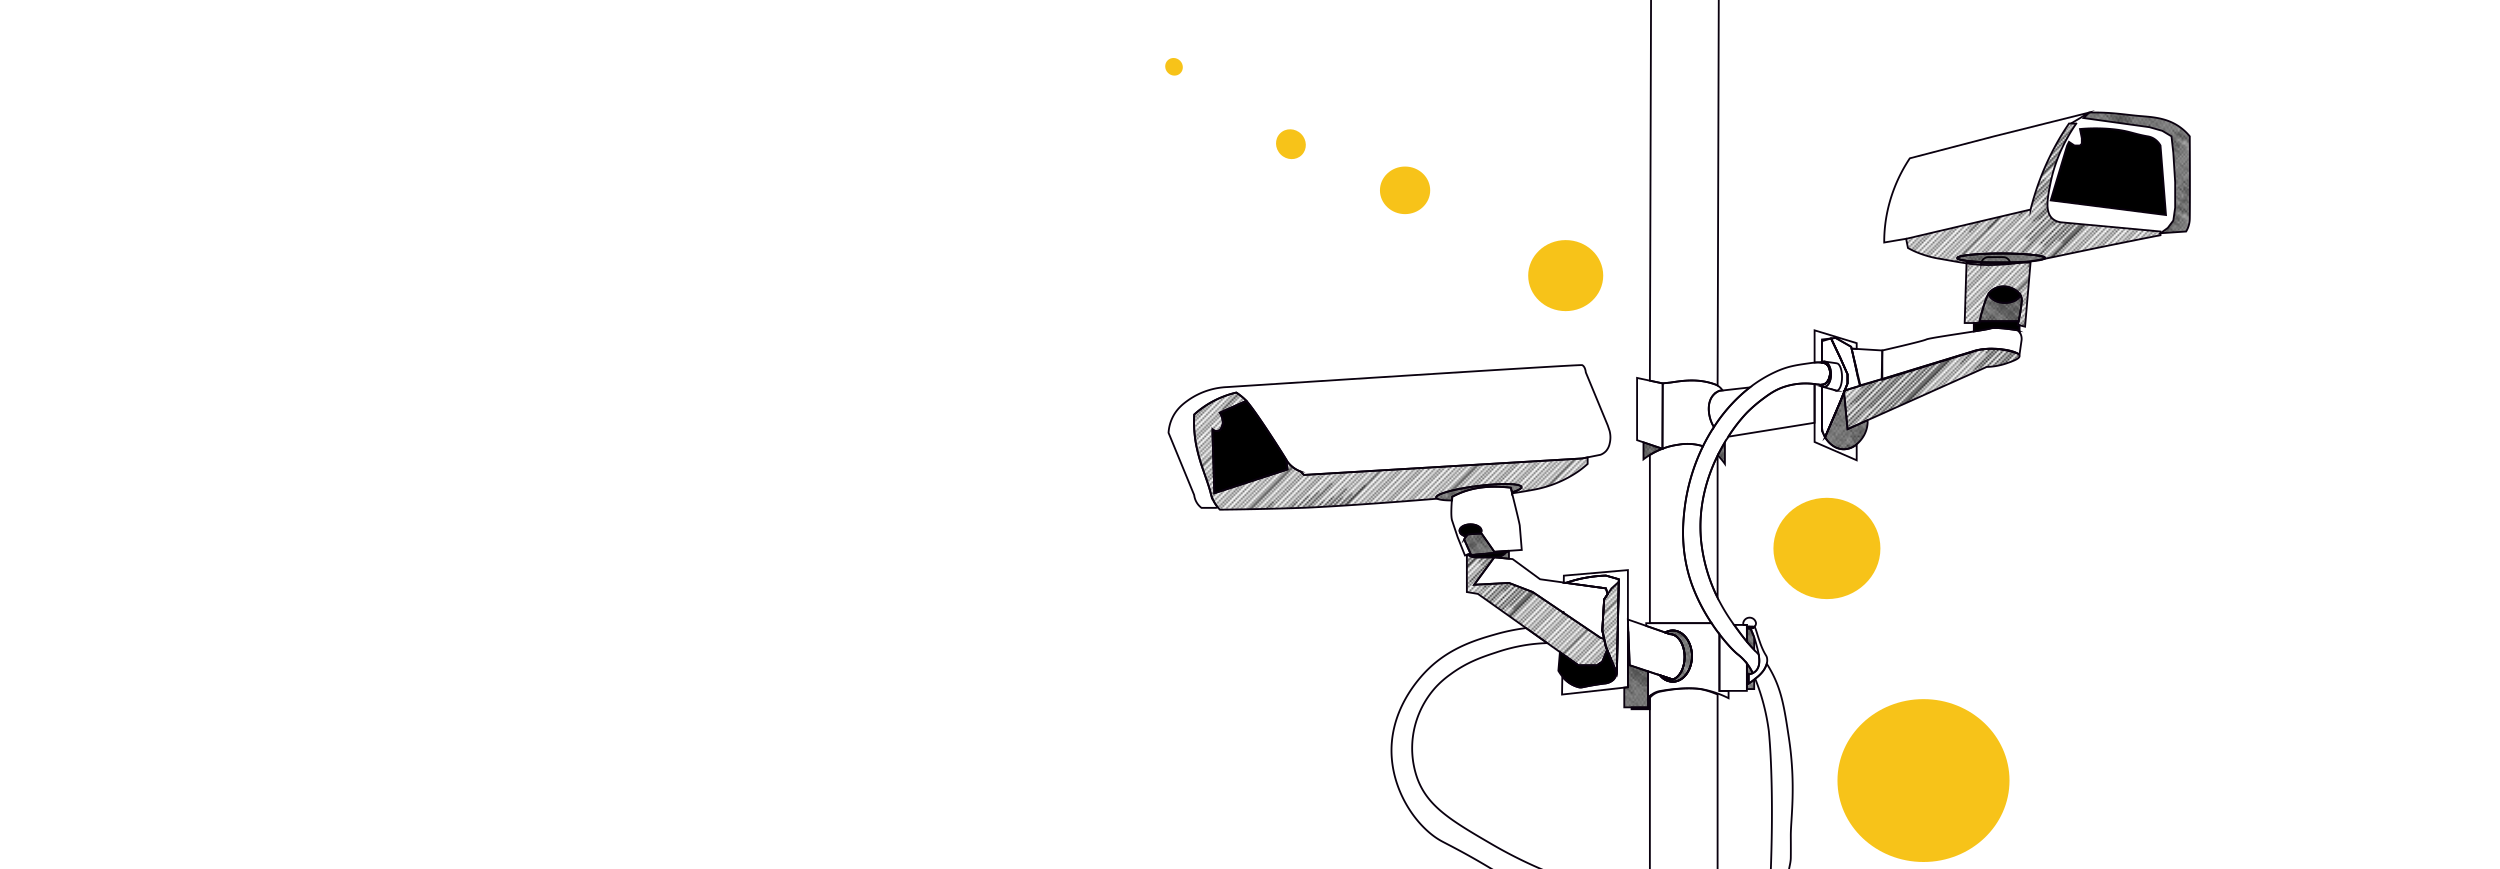 <svg xmlns="http://www.w3.org/2000/svg" xmlns:xlink="http://www.w3.org/1999/xlink" viewBox="0 0 1366 475"><defs><style>.cls-1,.cls-2,.cls-3,.cls-5{fill:none;}.cls-2,.cls-3{stroke:#000;}.cls-2,.cls-3,.cls-4,.cls-5,.cls-6,.cls-7{stroke-miterlimit:10;}.cls-2{stroke-width:0.25px;}.cls-3{stroke-width:0.5px;}.cls-4,.cls-5,.cls-6,.cls-7{stroke:#09000e;}.cls-4{fill:url(#New_Pattern);}.cls-6{fill:url(#line_shading);}.cls-8{fill:#f7c319;}</style><pattern id="New_Pattern" data-name="New Pattern" width="40" height="40" patternUnits="userSpaceOnUse" viewBox="0 0 40 40"><rect class="cls-1" width="40" height="40"/><line class="cls-2" x1="32.97" y1="72.86" x2="73.38" y2="32.38"/><line class="cls-2" x1="36.03" y1="68.93" x2="76.45" y2="28.45"/><line class="cls-2" x1="35.1" y1="69" x2="75.52" y2="28.52"/><line class="cls-2" x1="38.17" y1="65.07" x2="78.59" y2="24.59"/><line class="cls-2" x1="30.88" y1="71.78" x2="71.3" y2="31.3"/><line class="cls-2" x1="33.95" y1="67.84" x2="74.37" y2="27.37"/><line class="cls-2" x1="33.02" y1="67.91" x2="73.43" y2="27.43"/><line class="cls-2" x1="36.08" y1="63.98" x2="76.5" y2="23.5"/><line class="cls-2" x1="39.78" y1="72.68" x2="80.2" y2="32.2"/><line class="cls-2" x1="37.7" y1="71.59" x2="78.11" y2="31.11"/><line class="cls-2" x1="39.83" y1="67.73" x2="80.25" y2="27.25"/><line class="cls-2" x1="39.96" y1="75.85" x2="80.37" y2="35.37"/><line class="cls-2" x1="-7.03" y1="72.86" x2="33.38" y2="32.38"/><line class="cls-2" x1="-3.97" y1="68.93" x2="36.45" y2="28.45"/><line class="cls-2" x1="-4.9" y1="69" x2="35.52" y2="28.52"/><line class="cls-2" x1="-1.83" y1="65.07" x2="38.59" y2="24.59"/><line class="cls-2" x1="-9.12" y1="71.78" x2="31.3" y2="31.3"/><line class="cls-2" x1="-6.05" y1="67.84" x2="34.37" y2="27.37"/><line class="cls-2" x1="-6.98" y1="67.91" x2="33.43" y2="27.43"/><line class="cls-2" x1="-3.92" y1="63.98" x2="36.5" y2="23.5"/><line class="cls-2" x1="-0.22" y1="72.68" x2="40.2" y2="32.2"/><line class="cls-2" x1="2.85" y1="68.75" x2="43.27" y2="28.27"/><line class="cls-2" x1="1.92" y1="68.81" x2="42.33" y2="28.34"/><line class="cls-2" x1="4.98" y1="64.88" x2="45.4" y2="24.4"/><line class="cls-2" x1="-2.3" y1="71.59" x2="38.11" y2="31.11"/><line class="cls-2" x1="0.76" y1="67.66" x2="41.18" y2="27.18"/><line class="cls-2" x1="-0.17" y1="67.73" x2="40.25" y2="27.25"/><line class="cls-2" x1="2.9" y1="63.8" x2="43.32" y2="23.32"/><line class="cls-2" x1="2.04" y1="76.94" x2="42.46" y2="36.46"/><line class="cls-2" x1="5.11" y1="73.01" x2="45.53" y2="32.53"/><line class="cls-2" x1="4.18" y1="73.07" x2="44.6" y2="32.6"/><line class="cls-2" x1="7.25" y1="69.14" x2="47.66" y2="28.66"/><line class="cls-2" x1="-0.04" y1="75.85" x2="40.37" y2="35.37"/><line class="cls-2" x1="3.02" y1="71.92" x2="43.44" y2="31.44"/><line class="cls-2" x1="2.09" y1="71.99" x2="42.51" y2="31.51"/><line class="cls-2" x1="5.16" y1="68.06" x2="45.58" y2="27.58"/><line class="cls-2" x1="8.86" y1="76.76" x2="49.28" y2="36.28"/><line class="cls-2" x1="11.93" y1="72.82" x2="52.34" y2="32.34"/><line class="cls-2" x1="10.99" y1="72.89" x2="51.41" y2="32.41"/><line class="cls-2" x1="14.06" y1="68.96" x2="54.48" y2="28.48"/><line class="cls-2" x1="6.77" y1="75.67" x2="47.19" y2="35.19"/><line class="cls-2" x1="9.84" y1="71.74" x2="50.26" y2="31.26"/><line class="cls-2" x1="8.91" y1="71.8" x2="49.33" y2="31.33"/><line class="cls-2" x1="11.98" y1="67.87" x2="52.39" y2="27.39"/><line class="cls-2" x1="7.71" y1="78.6" x2="48.12" y2="38.12"/><line class="cls-2" x1="9.55" y1="77.45" x2="49.97" y2="36.97"/><line class="cls-2" x1="12.31" y1="78.21" x2="52.8" y2="37.8"/><line class="cls-2" x1="12.3" y1="79.19" x2="52.78" y2="38.78"/><line class="cls-2" x1="16.28" y1="76.18" x2="56.77" y2="35.77"/><line class="cls-2" x1="13.59" y1="80.49" x2="54.07" y2="40.07"/><line class="cls-2" x1="17.56" y1="78.46" x2="58.04" y2="38.05"/><line class="cls-2" x1="7.55" y1="80.45" x2="48.03" y2="40.03"/><line class="cls-2" x1="53.09" y1="59.48" x2="21.49" y2="35.54"/><line class="cls-2" x1="51.13" y1="56.38" x2="19.53" y2="32.44"/><line class="cls-2" x1="52.3" y1="55.65" x2="20.7" y2="31.71"/><line class="cls-2" x1="42.44" y1="62.21" x2="10.84" y2="38.27"/><line class="cls-2" x1="43.61" y1="61.47" x2="12.01" y2="37.53"/><line class="cls-2" x1="41.64" y1="58.38" x2="10.05" y2="34.44"/><line class="cls-2" x1="47.64" y1="61.82" x2="16.04" y2="37.88"/><line class="cls-2" x1="45.68" y1="58.73" x2="14.08" y2="34.79"/><line class="cls-2" x1="46.84" y1="57.99" x2="15.25" y2="34.06"/><line class="cls-2" x1="44.88" y1="54.9" x2="13.28" y2="30.96"/><line class="cls-2" x1="-40.22" y1="72.68" x2="0.2" y2="32.2"/><line class="cls-2" x1="-37.15" y1="68.75" x2="3.27" y2="28.27"/><line class="cls-2" x1="-38.08" y1="68.81" x2="2.33" y2="28.34"/><line class="cls-2" x1="-35.02" y1="64.88" x2="5.4" y2="24.4"/><line class="cls-2" x1="-39.24" y1="67.66" x2="1.18" y2="27.18"/><line class="cls-2" x1="-40.17" y1="67.73" x2="0.25" y2="27.25"/><line class="cls-2" x1="-37.1" y1="63.8" x2="3.32" y2="23.32"/><line class="cls-2" x1="-37.96" y1="76.94" x2="2.46" y2="36.46"/><line class="cls-2" x1="-34.89" y1="73.01" x2="5.53" y2="32.53"/><line class="cls-2" x1="-35.82" y1="73.07" x2="4.6" y2="32.6"/><line class="cls-2" x1="-32.75" y1="69.14" x2="7.66" y2="28.66"/><line class="cls-2" x1="-40.04" y1="75.85" x2="0.37" y2="35.37"/><line class="cls-2" x1="-36.98" y1="71.92" x2="3.44" y2="31.44"/><line class="cls-2" x1="-37.91" y1="71.99" x2="2.51" y2="31.51"/><line class="cls-2" x1="-34.84" y1="68.06" x2="5.58" y2="27.58"/><line class="cls-2" x1="-31.14" y1="76.76" x2="9.28" y2="36.28"/><line class="cls-2" x1="-28.07" y1="72.82" x2="12.34" y2="32.34"/><line class="cls-2" x1="-29.01" y1="72.89" x2="11.41" y2="32.41"/><line class="cls-2" x1="-25.94" y1="68.96" x2="14.48" y2="28.48"/><line class="cls-2" x1="-33.23" y1="75.67" x2="7.19" y2="35.19"/><line class="cls-2" x1="-30.16" y1="71.74" x2="10.26" y2="31.26"/><line class="cls-2" x1="-31.09" y1="71.8" x2="9.33" y2="31.33"/><line class="cls-2" x1="-28.02" y1="67.87" x2="12.39" y2="27.39"/><line class="cls-2" x1="-32.29" y1="78.6" x2="8.12" y2="38.12"/><line class="cls-2" x1="-30.45" y1="77.45" x2="9.97" y2="36.97"/><line class="cls-2" x1="-27.69" y1="78.21" x2="12.8" y2="37.8"/><line class="cls-2" x1="-27.7" y1="79.19" x2="12.78" y2="38.78"/><line class="cls-2" x1="-23.72" y1="76.18" x2="16.77" y2="35.77"/><line class="cls-2" x1="-26.41" y1="80.49" x2="14.07" y2="40.07"/><line class="cls-2" x1="-22.44" y1="78.46" x2="18.04" y2="38.05"/><line class="cls-2" x1="-32.45" y1="80.45" x2="8.03" y2="40.03"/><line class="cls-2" x1="13.09" y1="59.48" x2="-18.51" y2="35.54"/><line class="cls-2" x1="11.13" y1="56.38" x2="-20.47" y2="32.44"/><line class="cls-2" x1="12.3" y1="55.65" x2="-19.3" y2="31.71"/><line class="cls-2" x1="2.44" y1="62.21" x2="-29.16" y2="38.27"/><line class="cls-2" x1="3.61" y1="61.47" x2="-27.99" y2="37.53"/><line class="cls-2" x1="1.64" y1="58.38" x2="-29.95" y2="34.44"/><line class="cls-2" x1="7.64" y1="61.82" x2="-23.96" y2="37.88"/><line class="cls-2" x1="5.68" y1="58.73" x2="-25.92" y2="34.79"/><line class="cls-2" x1="6.84" y1="57.99" x2="-24.75" y2="34.06"/><line class="cls-2" x1="4.88" y1="54.9" x2="-26.72" y2="30.96"/><line class="cls-2" x1="32.97" y1="32.86" x2="73.38" y2="-7.62"/><line class="cls-2" x1="36.03" y1="28.93" x2="76.45" y2="-11.55"/><line class="cls-2" x1="35.1" y1="29" x2="75.52" y2="-11.48"/><line class="cls-2" x1="38.17" y1="25.07" x2="78.59" y2="-15.41"/><line class="cls-2" x1="30.88" y1="31.78" x2="71.3" y2="-8.7"/><line class="cls-2" x1="33.95" y1="27.84" x2="74.37" y2="-12.63"/><line class="cls-2" x1="33.02" y1="27.91" x2="73.43" y2="-12.57"/><line class="cls-2" x1="36.08" y1="23.98" x2="76.5" y2="-16.5"/><line class="cls-2" x1="39.78" y1="32.68" x2="80.2" y2="-7.8"/><line class="cls-2" x1="37.7" y1="31.59" x2="78.11" y2="-8.89"/><line class="cls-2" x1="39.83" y1="27.73" x2="80.25" y2="-12.75"/><line class="cls-2" x1="39.96" y1="35.85" x2="80.37" y2="-4.63"/><line class="cls-2" x1="68.16" y1="52.54" x2="36.46" y2="28.74"/><line class="cls-2" x1="64.73" y1="51.39" x2="33.03" y2="27.59"/><line class="cls-2" x1="64.43" y1="52.6" x2="32.73" y2="28.8"/><line class="cls-2" x1="61" y1="51.45" x2="29.3" y2="27.65"/><line class="cls-2" x1="66.02" y1="56.2" x2="34.32" y2="32.4"/><line class="cls-2" x1="62.59" y1="55.05" x2="30.89" y2="31.25"/><line class="cls-2" x1="62.29" y1="56.26" x2="30.58" y2="32.46"/><line class="cls-2" x1="58.86" y1="55.11" x2="27.15" y2="31.31"/><line class="cls-2" x1="70.73" y1="43.43" x2="39.03" y2="19.63"/><line class="cls-2" x1="67.3" y1="42.29" x2="35.6" y2="18.49"/><line class="cls-2" x1="67" y1="43.5" x2="35.3" y2="19.7"/><line class="cls-2" x1="63.57" y1="42.35" x2="31.87" y2="18.55"/><line class="cls-2" x1="68.58" y1="47.09" x2="36.88" y2="23.29"/><line class="cls-2" x1="65.15" y1="45.95" x2="33.45" y2="22.15"/><line class="cls-2" x1="64.85" y1="47.16" x2="33.15" y2="23.36"/><line class="cls-2" x1="61.42" y1="46.01" x2="29.72" y2="22.21"/><line class="cls-2" x1="69.57" y1="36.02" x2="37.87" y2="12.22"/><line class="cls-2" x1="71.15" y1="39.62" x2="39.45" y2="15.82"/><line class="cls-2" x1="70.85" y1="40.83" x2="39.15" y2="17.03"/><line class="cls-2" x1="67.42" y1="39.68" x2="35.72" y2="15.88"/><line class="cls-2" x1="69.99" y1="30.58" x2="38.29" y2="6.78"/><line class="cls-2" x1="-7.03" y1="32.86" x2="33.38" y2="-7.62"/><line class="cls-2" x1="-3.97" y1="28.93" x2="36.45" y2="-11.55"/><line class="cls-2" x1="-4.9" y1="29" x2="35.52" y2="-11.48"/><line class="cls-2" x1="-1.83" y1="25.07" x2="38.59" y2="-15.41"/><line class="cls-2" x1="-9.12" y1="31.78" x2="31.3" y2="-8.7"/><line class="cls-2" x1="-6.05" y1="27.84" x2="34.37" y2="-12.63"/><line class="cls-2" x1="-6.98" y1="27.91" x2="33.43" y2="-12.57"/><line class="cls-2" x1="-3.92" y1="23.98" x2="36.5" y2="-16.5"/><line class="cls-2" x1="-0.22" y1="32.68" x2="40.2" y2="-7.8"/><line class="cls-2" x1="2.85" y1="28.75" x2="43.27" y2="-11.73"/><line class="cls-2" x1="1.92" y1="28.81" x2="42.33" y2="-11.66"/><line class="cls-2" x1="4.98" y1="24.88" x2="45.4" y2="-15.6"/><line class="cls-2" x1="-2.3" y1="31.59" x2="38.11" y2="-8.89"/><line class="cls-2" x1="0.76" y1="27.66" x2="41.18" y2="-12.82"/><line class="cls-2" x1="-0.17" y1="27.73" x2="40.25" y2="-12.75"/><line class="cls-2" x1="2.9" y1="23.8" x2="43.32" y2="-16.68"/><line class="cls-2" x1="2.04" y1="36.94" x2="42.46" y2="-3.54"/><line class="cls-2" x1="5.11" y1="33.01" x2="45.53" y2="-7.47"/><line class="cls-2" x1="4.18" y1="33.07" x2="44.6" y2="-7.4"/><line class="cls-2" x1="7.25" y1="29.14" x2="47.66" y2="-11.34"/><line class="cls-2" x1="-0.04" y1="35.85" x2="40.37" y2="-4.63"/><line class="cls-2" x1="3.02" y1="31.92" x2="43.44" y2="-8.56"/><line class="cls-2" x1="2.09" y1="31.99" x2="42.51" y2="-8.49"/><line class="cls-2" x1="5.16" y1="28.06" x2="45.58" y2="-12.42"/><line class="cls-2" x1="8.86" y1="36.76" x2="49.28" y2="-3.72"/><line class="cls-2" x1="11.93" y1="32.82" x2="52.34" y2="-7.66"/><line class="cls-2" x1="10.99" y1="32.89" x2="51.41" y2="-7.59"/><line class="cls-2" x1="14.06" y1="28.96" x2="54.48" y2="-11.52"/><line class="cls-2" x1="6.77" y1="35.67" x2="47.19" y2="-4.81"/><line class="cls-2" x1="9.84" y1="31.74" x2="50.26" y2="-8.74"/><line class="cls-2" x1="8.91" y1="31.8" x2="49.33" y2="-8.67"/><line class="cls-2" x1="11.98" y1="27.87" x2="52.39" y2="-12.61"/><line class="cls-2" x1="7.71" y1="38.6" x2="48.12" y2="-1.88"/><line class="cls-2" x1="9.55" y1="37.45" x2="49.97" y2="-3.03"/><line class="cls-2" x1="8.55" y1="48.44" x2="49.03" y2="8.03"/><line class="cls-2" x1="12.53" y1="45.43" x2="53.01" y2="5.02"/><line class="cls-2" x1="12.52" y1="46.41" x2="53" y2="6"/><line class="cls-2" x1="8.33" y1="41.22" x2="48.81" y2="0.81"/><line class="cls-2" x1="12.31" y1="38.21" x2="52.8" y2="-2.2"/><line class="cls-2" x1="12.3" y1="39.19" x2="52.78" y2="-1.22"/><line class="cls-2" x1="16.28" y1="36.18" x2="56.77" y2="-4.23"/><line class="cls-2" x1="9.61" y1="43.5" x2="50.09" y2="3.09"/><line class="cls-2" x1="13.59" y1="40.49" x2="54.07" y2="0.07"/><line class="cls-2" x1="13.58" y1="41.47" x2="54.06" y2="1.06"/><line class="cls-2" x1="17.56" y1="38.46" x2="58.04" y2="-1.95"/><line class="cls-2" x1="6.44" y1="42.34" x2="46.92" y2="1.92"/><line class="cls-2" x1="7.55" y1="40.45" x2="48.03" y2="0.03"/><line class="cls-2" x1="28.16" y1="52.54" x2="-3.54" y2="28.74"/><line class="cls-2" x1="24.73" y1="51.39" x2="-6.97" y2="27.59"/><line class="cls-2" x1="24.43" y1="52.6" x2="-7.27" y2="28.8"/><line class="cls-2" x1="21" y1="51.45" x2="-10.7" y2="27.65"/><line class="cls-2" x1="26.02" y1="56.2" x2="-5.68" y2="32.4"/><line class="cls-2" x1="22.59" y1="55.05" x2="-9.11" y2="31.25"/><line class="cls-2" x1="22.29" y1="56.26" x2="-9.42" y2="32.46"/><line class="cls-2" x1="18.86" y1="55.11" x2="-12.85" y2="31.31"/><line class="cls-2" x1="30.73" y1="43.43" x2="-0.97" y2="19.63"/><line class="cls-2" x1="27.3" y1="42.29" x2="-4.4" y2="18.49"/><line class="cls-2" x1="27" y1="43.5" x2="-4.7" y2="19.7"/><line class="cls-2" x1="23.57" y1="42.35" x2="-8.13" y2="18.55"/><line class="cls-2" x1="28.58" y1="47.09" x2="-3.12" y2="23.29"/><line class="cls-2" x1="25.15" y1="45.95" x2="-6.55" y2="22.15"/><line class="cls-2" x1="24.85" y1="47.16" x2="-6.85" y2="23.36"/><line class="cls-2" x1="21.42" y1="46.01" x2="-10.28" y2="22.21"/><line class="cls-2" x1="36.73" y1="37.11" x2="5.03" y2="13.31"/><line class="cls-2" x1="33.3" y1="35.96" x2="1.6" y2="12.16"/><line class="cls-2" x1="33" y1="37.17" x2="1.3" y2="13.37"/><line class="cls-2" x1="29.57" y1="36.02" x2="-2.13" y2="12.22"/><line class="cls-2" x1="34.58" y1="40.77" x2="2.88" y2="16.97"/><line class="cls-2" x1="31.15" y1="39.62" x2="-0.55" y2="15.82"/><line class="cls-2" x1="30.85" y1="40.83" x2="-0.85" y2="17.03"/><line class="cls-2" x1="27.42" y1="39.68" x2="-4.28" y2="15.88"/><line class="cls-2" x1="39.3" y1="28" x2="7.59" y2="4.2"/><line class="cls-2" x1="35.87" y1="26.86" x2="4.16" y2="3.06"/><line class="cls-2" x1="35.56" y1="28.07" x2="3.86" y2="4.27"/><line class="cls-2" x1="32.13" y1="26.92" x2="0.43" y2="3.12"/><line class="cls-2" x1="37.15" y1="31.66" x2="5.45" y2="7.86"/><line class="cls-2" x1="33.72" y1="30.52" x2="2.02" y2="6.72"/><line class="cls-2" x1="33.42" y1="31.73" x2="1.72" y2="7.93"/><line class="cls-2" x1="29.99" y1="30.58" x2="-1.71" y2="6.78"/><line class="cls-2" x1="41.02" y1="28.15" x2="9.32" y2="4.35"/><line class="cls-2" x1="40.4" y1="26.54" x2="8.7" y2="2.74"/><line class="cls-2" x1="53.09" y1="19.48" x2="21.49" y2="-4.46"/><line class="cls-2" x1="51.13" y1="16.38" x2="19.53" y2="-7.56"/><line class="cls-2" x1="52.3" y1="15.65" x2="20.7" y2="-8.29"/><line class="cls-2" x1="44.4" y1="25.3" x2="12.81" y2="1.36"/><line class="cls-2" x1="42.44" y1="22.21" x2="10.84" y2="-1.73"/><line class="cls-2" x1="43.61" y1="21.47" x2="12.01" y2="-2.47"/><line class="cls-2" x1="41.64" y1="18.38" x2="10.05" y2="-5.56"/><line class="cls-2" x1="47.64" y1="21.82" x2="16.04" y2="-2.12"/><line class="cls-2" x1="45.68" y1="18.73" x2="14.08" y2="-5.21"/><line class="cls-2" x1="46.84" y1="17.99" x2="15.25" y2="-5.94"/><line class="cls-2" x1="44.88" y1="14.9" x2="13.28" y2="-9.04"/><line class="cls-2" x1="44.96" y1="27.01" x2="13.36" y2="3.07"/><line class="cls-2" x1="43.16" y1="26.95" x2="11.56" y2="3.01"/><line class="cls-2" x1="-40.22" y1="32.68" x2="0.2" y2="-7.8"/><line class="cls-2" x1="-37.15" y1="28.75" x2="3.27" y2="-11.73"/><line class="cls-2" x1="-38.08" y1="28.81" x2="2.33" y2="-11.66"/><line class="cls-2" x1="-35.02" y1="24.88" x2="5.4" y2="-15.6"/><line class="cls-2" x1="-39.24" y1="27.66" x2="1.18" y2="-12.82"/><line class="cls-2" x1="-40.17" y1="27.73" x2="0.25" y2="-12.75"/><line class="cls-2" x1="-37.1" y1="23.8" x2="3.32" y2="-16.68"/><line class="cls-2" x1="-37.96" y1="36.94" x2="2.46" y2="-3.54"/><line class="cls-2" x1="-34.89" y1="33.01" x2="5.53" y2="-7.47"/><line class="cls-2" x1="-35.82" y1="33.07" x2="4.6" y2="-7.4"/><line class="cls-2" x1="-32.75" y1="29.14" x2="7.66" y2="-11.34"/><line class="cls-2" x1="-40.04" y1="35.85" x2="0.37" y2="-4.63"/><line class="cls-2" x1="-36.98" y1="31.92" x2="3.44" y2="-8.56"/><line class="cls-2" x1="-37.91" y1="31.99" x2="2.51" y2="-8.49"/><line class="cls-2" x1="-34.84" y1="28.06" x2="5.58" y2="-12.42"/><line class="cls-2" x1="-31.14" y1="36.76" x2="9.28" y2="-3.72"/><line class="cls-2" x1="-28.07" y1="32.82" x2="12.34" y2="-7.66"/><line class="cls-2" x1="-29.01" y1="32.89" x2="11.41" y2="-7.59"/><line class="cls-2" x1="-25.94" y1="28.96" x2="14.48" y2="-11.52"/><line class="cls-2" x1="-33.23" y1="35.67" x2="7.19" y2="-4.81"/><line class="cls-2" x1="-30.16" y1="31.74" x2="10.26" y2="-8.74"/><line class="cls-2" x1="-31.09" y1="31.8" x2="9.33" y2="-8.67"/><line class="cls-2" x1="-28.02" y1="27.87" x2="12.39" y2="-12.61"/><line class="cls-2" x1="-32.29" y1="38.6" x2="8.12" y2="-1.88"/><line class="cls-2" x1="-30.45" y1="37.45" x2="9.97" y2="-3.03"/><line class="cls-2" x1="-31.45" y1="48.44" x2="9.03" y2="8.03"/><line class="cls-2" x1="-27.47" y1="45.43" x2="13.01" y2="5.02"/><line class="cls-2" x1="-27.48" y1="46.41" x2="13" y2="6"/><line class="cls-2" x1="-31.67" y1="41.22" x2="8.81" y2="0.81"/><line class="cls-2" x1="-27.69" y1="38.21" x2="12.8" y2="-2.2"/><line class="cls-2" x1="-27.7" y1="39.19" x2="12.78" y2="-1.22"/><line class="cls-2" x1="-23.72" y1="36.18" x2="16.77" y2="-4.23"/><line class="cls-2" x1="-30.39" y1="43.5" x2="10.09" y2="3.09"/><line class="cls-2" x1="-26.41" y1="40.49" x2="14.07" y2="0.07"/><line class="cls-2" x1="-26.42" y1="41.47" x2="14.06" y2="1.06"/><line class="cls-2" x1="-22.44" y1="38.46" x2="18.04" y2="-1.95"/><line class="cls-2" x1="-33.56" y1="42.34" x2="6.92" y2="1.92"/><line class="cls-2" x1="-32.45" y1="40.45" x2="8.03" y2="0.03"/><line class="cls-2" x1="1.02" y1="28.15" x2="-30.68" y2="4.35"/><line class="cls-2" x1="0.4" y1="26.54" x2="-31.3" y2="2.74"/><line class="cls-2" x1="13.09" y1="19.48" x2="-18.51" y2="-4.46"/><line class="cls-2" x1="11.13" y1="16.38" x2="-20.47" y2="-7.56"/><line class="cls-2" x1="12.3" y1="15.65" x2="-19.3" y2="-8.29"/><line class="cls-2" x1="4.4" y1="25.3" x2="-27.19" y2="1.36"/><line class="cls-2" x1="2.44" y1="22.21" x2="-29.16" y2="-1.73"/><line class="cls-2" x1="3.61" y1="21.47" x2="-27.99" y2="-2.47"/><line class="cls-2" x1="1.64" y1="18.38" x2="-29.95" y2="-5.56"/><line class="cls-2" x1="7.64" y1="21.82" x2="-23.96" y2="-2.12"/><line class="cls-2" x1="5.68" y1="18.73" x2="-25.92" y2="-5.21"/><line class="cls-2" x1="6.84" y1="17.99" x2="-24.75" y2="-5.94"/><line class="cls-2" x1="4.88" y1="14.9" x2="-26.72" y2="-9.04"/><line class="cls-2" x1="4.96" y1="27.01" x2="-26.64" y2="3.07"/><line class="cls-2" x1="3.16" y1="26.95" x2="-28.44" y2="3.01"/><line class="cls-2" x1="68.16" y1="12.54" x2="36.46" y2="-11.26"/><line class="cls-2" x1="64.73" y1="11.39" x2="33.03" y2="-12.41"/><line class="cls-2" x1="64.43" y1="12.6" x2="32.73" y2="-11.2"/><line class="cls-2" x1="61" y1="11.45" x2="29.3" y2="-12.35"/><line class="cls-2" x1="66.02" y1="16.2" x2="34.32" y2="-7.6"/><line class="cls-2" x1="62.59" y1="15.05" x2="30.89" y2="-8.75"/><line class="cls-2" x1="62.29" y1="16.26" x2="30.58" y2="-7.54"/><line class="cls-2" x1="58.86" y1="15.11" x2="27.15" y2="-8.69"/><line class="cls-2" x1="70.73" y1="3.43" x2="39.03" y2="-20.37"/><line class="cls-2" x1="67.3" y1="2.29" x2="35.6" y2="-21.51"/><line class="cls-2" x1="67" y1="3.5" x2="35.3" y2="-20.3"/><line class="cls-2" x1="63.57" y1="2.35" x2="31.87" y2="-21.45"/><line class="cls-2" x1="68.58" y1="7.09" x2="36.88" y2="-16.71"/><line class="cls-2" x1="65.15" y1="5.95" x2="33.45" y2="-17.85"/><line class="cls-2" x1="64.85" y1="7.16" x2="33.15" y2="-16.64"/><line class="cls-2" x1="61.42" y1="6.01" x2="29.72" y2="-17.79"/><line class="cls-2" x1="70.85" y1="0.83" x2="39.15" y2="-22.97"/><line class="cls-2" x1="8.55" y1="8.44" x2="49.03" y2="-31.97"/><line class="cls-2" x1="12.53" y1="5.43" x2="53.01" y2="-34.98"/><line class="cls-2" x1="12.52" y1="6.41" x2="53" y2="-34"/><line class="cls-2" x1="8.33" y1="1.22" x2="48.81" y2="-39.19"/><line class="cls-2" x1="9.61" y1="3.5" x2="50.09" y2="-36.91"/><line class="cls-2" x1="13.59" y1="0.49" x2="54.07" y2="-39.93"/><line class="cls-2" x1="13.58" y1="1.47" x2="54.06" y2="-38.94"/><line class="cls-2" x1="6.44" y1="2.34" x2="46.92" y2="-38.08"/><line class="cls-2" x1="7.55" y1="0.45" x2="48.03" y2="-39.97"/><line class="cls-2" x1="28.16" y1="12.54" x2="-3.54" y2="-11.26"/><line class="cls-2" x1="24.73" y1="11.39" x2="-6.97" y2="-12.41"/><line class="cls-2" x1="24.43" y1="12.6" x2="-7.27" y2="-11.2"/><line class="cls-2" x1="21" y1="11.45" x2="-10.7" y2="-12.35"/><line class="cls-2" x1="26.02" y1="16.2" x2="-5.68" y2="-7.6"/><line class="cls-2" x1="22.59" y1="15.05" x2="-9.11" y2="-8.75"/><line class="cls-2" x1="22.29" y1="16.26" x2="-9.42" y2="-7.54"/><line class="cls-2" x1="18.86" y1="15.11" x2="-12.85" y2="-8.69"/><line class="cls-2" x1="30.73" y1="3.43" x2="-0.97" y2="-20.37"/><line class="cls-2" x1="27.3" y1="2.29" x2="-4.4" y2="-21.51"/><line class="cls-2" x1="27" y1="3.5" x2="-4.7" y2="-20.3"/><line class="cls-2" x1="23.57" y1="2.35" x2="-8.13" y2="-21.45"/><line class="cls-2" x1="28.58" y1="7.09" x2="-3.12" y2="-16.71"/><line class="cls-2" x1="25.15" y1="5.95" x2="-6.55" y2="-17.85"/><line class="cls-2" x1="24.85" y1="7.16" x2="-6.85" y2="-16.64"/><line class="cls-2" x1="21.42" y1="6.01" x2="-10.28" y2="-17.79"/><line class="cls-2" x1="34.58" y1="0.77" x2="2.88" y2="-23.03"/><line class="cls-2" x1="30.85" y1="0.83" x2="-0.85" y2="-22.97"/><line class="cls-2" x1="-31.45" y1="8.44" x2="9.03" y2="-31.97"/><line class="cls-2" x1="-27.47" y1="5.43" x2="13.01" y2="-34.98"/><line class="cls-2" x1="-27.48" y1="6.41" x2="13" y2="-34"/><line class="cls-2" x1="-31.67" y1="1.22" x2="8.81" y2="-39.19"/><line class="cls-2" x1="-30.39" y1="3.5" x2="10.09" y2="-36.91"/><line class="cls-2" x1="-26.41" y1="0.49" x2="14.07" y2="-39.93"/><line class="cls-2" x1="-26.42" y1="1.47" x2="14.06" y2="-38.94"/><line class="cls-2" x1="-33.56" y1="2.34" x2="6.92" y2="-38.08"/><line class="cls-2" x1="-32.45" y1="0.45" x2="8.03" y2="-39.97"/></pattern><pattern id="line_shading" data-name="line shading" width="100" height="100" patternUnits="userSpaceOnUse" viewBox="0 0 100 100"><rect class="cls-1" width="100" height="100"/><line class="cls-3" x1="99.88" y1="242.88" x2="259.78" y2="82.99"/><line class="cls-3" x1="88.48" y1="183.54" x2="190.51" y2="81.51"/><line class="cls-3" x1="83.27" y1="191.87" x2="192.95" y2="82.18"/><line class="cls-3" x1="85.07" y1="193.19" x2="197.35" y2="80.91"/><line class="cls-3" x1="78.68" y1="202.18" x2="203.26" y2="77.59"/><line class="cls-3" x1="80.99" y1="180.11" x2="182.55" y2="78.55"/><line class="cls-3" x1="75.78" y1="188.44" x2="185.47" y2="78.76"/><line class="cls-3" x1="77.58" y1="189.76" x2="189.86" y2="77.48"/><line class="cls-3" x1="71.19" y1="198.75" x2="195.77" y2="74.17"/><line class="cls-3" x1="89.78" y1="204.07" x2="216.65" y2="77.2"/><line class="cls-3" x1="82.65" y1="214.32" x2="223.42" y2="73.54"/><line class="cls-3" x1="84.52" y1="215.56" x2="228.62" y2="71.46"/><line class="cls-3" x1="75.95" y1="226.73" x2="235.84" y2="66.84"/><line class="cls-3" x1="81.71" y1="201.22" x2="208.59" y2="74.35"/><line class="cls-3" x1="74.58" y1="211.47" x2="215.36" y2="70.69"/><line class="cls-3" x1="76.45" y1="212.71" x2="220.56" y2="68.61"/><line class="cls-3" x1="67.88" y1="223.88" x2="227.78" y2="63.99"/><line class="cls-3" x1="92.81" y1="212.47" x2="233.58" y2="71.7"/><line class="cls-3" x1="94.68" y1="213.72" x2="238.78" y2="69.62"/><line class="cls-3" x1="86.1" y1="224.89" x2="246" y2="65"/><line class="cls-3" x1="17.07" y1="212.19" x2="129.35" y2="99.91"/><line class="cls-3" x1="10.68" y1="221.18" x2="135.26" y2="96.59"/><line class="cls-3" x1="12.99" y1="199.11" x2="114.55" y2="97.55"/><line class="cls-3" x1="7.78" y1="207.44" x2="117.47" y2="97.76"/><line class="cls-3" x1="9.58" y1="208.76" x2="121.86" y2="96.48"/><line class="cls-3" x1="3.19" y1="217.75" x2="127.77" y2="93.17"/><line class="cls-3" x1="21.78" y1="223.07" x2="148.65" y2="96.2"/><line class="cls-3" x1="14.65" y1="233.32" x2="155.42" y2="92.54"/><line class="cls-3" x1="16.52" y1="234.56" x2="160.62" y2="90.46"/><line class="cls-3" x1="7.95" y1="245.73" x2="167.84" y2="85.84"/><line class="cls-3" x1="13.71" y1="220.22" x2="140.59" y2="93.35"/><line class="cls-3" x1="6.58" y1="230.47" x2="147.36" y2="89.69"/><line class="cls-3" x1="8.45" y1="231.71" x2="152.56" y2="87.61"/><line class="cls-3" x1="-0.12" y1="242.88" x2="159.78" y2="82.99"/><line class="cls-3" x1="24.81" y1="231.47" x2="165.58" y2="90.7"/><line class="cls-3" x1="26.68" y1="232.72" x2="170.78" y2="88.62"/><line class="cls-3" x1="18.1" y1="243.89" x2="178" y2="84"/><line class="cls-3" x1="-11.52" y1="183.54" x2="90.51" y2="81.51"/><line class="cls-3" x1="-16.73" y1="191.87" x2="92.95" y2="82.18"/><line class="cls-3" x1="-14.93" y1="193.19" x2="97.35" y2="80.91"/><line class="cls-3" x1="-21.32" y1="202.18" x2="103.26" y2="77.59"/><line class="cls-3" x1="-19.01" y1="180.11" x2="82.55" y2="78.55"/><line class="cls-3" x1="-24.22" y1="188.44" x2="85.47" y2="78.76"/><line class="cls-3" x1="-22.42" y1="189.76" x2="89.86" y2="77.48"/><line class="cls-3" x1="-28.81" y1="198.75" x2="95.77" y2="74.17"/><line class="cls-3" x1="-10.22" y1="204.07" x2="116.65" y2="77.2"/><line class="cls-3" x1="-17.35" y1="214.32" x2="123.42" y2="73.54"/><line class="cls-3" x1="-15.48" y1="215.56" x2="128.62" y2="71.46"/><line class="cls-3" x1="-24.05" y1="226.73" x2="135.84" y2="66.84"/><line class="cls-3" x1="-18.29" y1="201.22" x2="108.59" y2="74.35"/><line class="cls-3" x1="-25.42" y1="211.47" x2="115.36" y2="70.69"/><line class="cls-3" x1="-23.55" y1="212.71" x2="120.56" y2="68.61"/><line class="cls-3" x1="-32.12" y1="223.88" x2="127.78" y2="63.99"/><line class="cls-3" x1="-7.19" y1="212.47" x2="133.58" y2="71.7"/><line class="cls-3" x1="-5.32" y1="213.72" x2="138.78" y2="69.62"/><line class="cls-3" x1="-13.9" y1="224.89" x2="146" y2="65"/><line class="cls-3" x1="-82.93" y1="212.19" x2="29.35" y2="99.91"/><line class="cls-3" x1="-89.32" y1="221.18" x2="35.26" y2="96.59"/><line class="cls-3" x1="-87.01" y1="199.11" x2="14.55" y2="97.55"/><line class="cls-3" x1="-92.22" y1="207.44" x2="17.47" y2="97.76"/><line class="cls-3" x1="-90.42" y1="208.76" x2="21.86" y2="96.48"/><line class="cls-3" x1="-96.81" y1="217.75" x2="27.77" y2="93.17"/><line class="cls-3" x1="-78.22" y1="223.07" x2="48.65" y2="96.2"/><line class="cls-3" x1="-85.35" y1="233.32" x2="55.42" y2="92.54"/><line class="cls-3" x1="-83.48" y1="234.56" x2="60.62" y2="90.46"/><line class="cls-3" x1="-92.05" y1="245.73" x2="67.84" y2="85.84"/><line class="cls-3" x1="-86.29" y1="220.22" x2="40.59" y2="93.35"/><line class="cls-3" x1="-93.42" y1="230.47" x2="47.36" y2="89.69"/><line class="cls-3" x1="-91.55" y1="231.71" x2="52.56" y2="87.61"/><line class="cls-3" x1="-100.12" y1="242.88" x2="59.78" y2="82.99"/><line class="cls-3" x1="-75.19" y1="231.47" x2="65.58" y2="90.7"/><line class="cls-3" x1="-73.32" y1="232.72" x2="70.78" y2="88.62"/><line class="cls-3" x1="-81.9" y1="243.89" x2="78" y2="84"/><line class="cls-3" x1="-121.32" y1="202.18" x2="3.26" y2="77.59"/><line class="cls-3" x1="-110.22" y1="204.07" x2="16.65" y2="77.2"/><line class="cls-3" x1="-117.35" y1="214.32" x2="23.42" y2="73.54"/><line class="cls-3" x1="-115.48" y1="215.56" x2="28.62" y2="71.46"/><line class="cls-3" x1="-124.05" y1="226.73" x2="35.84" y2="66.84"/><line class="cls-3" x1="-118.29" y1="201.22" x2="8.59" y2="74.35"/><line class="cls-3" x1="-125.42" y1="211.47" x2="15.36" y2="70.69"/><line class="cls-3" x1="-123.55" y1="212.71" x2="20.56" y2="68.61"/><line class="cls-3" x1="-132.12" y1="223.88" x2="27.78" y2="63.99"/><line class="cls-3" x1="-107.19" y1="212.47" x2="33.58" y2="71.7"/><line class="cls-3" x1="-105.32" y1="213.72" x2="38.78" y2="69.62"/><line class="cls-3" x1="-113.9" y1="224.89" x2="46" y2="65"/><line class="cls-3" x1="99.88" y1="142.88" x2="259.78" y2="-17.01"/><line class="cls-3" x1="88.48" y1="83.54" x2="190.51" y2="-18.49"/><line class="cls-3" x1="83.27" y1="91.87" x2="192.95" y2="-17.82"/><line class="cls-3" x1="85.07" y1="93.19" x2="197.35" y2="-19.09"/><line class="cls-3" x1="78.68" y1="102.18" x2="203.26" y2="-22.41"/><line class="cls-3" x1="80.99" y1="80.11" x2="182.55" y2="-21.45"/><line class="cls-3" x1="75.78" y1="88.44" x2="185.47" y2="-21.24"/><line class="cls-3" x1="77.58" y1="89.76" x2="189.86" y2="-22.52"/><line class="cls-3" x1="71.19" y1="98.75" x2="195.77" y2="-25.83"/><line class="cls-3" x1="89.78" y1="104.07" x2="216.65" y2="-22.8"/><line class="cls-3" x1="82.65" y1="114.32" x2="223.42" y2="-26.46"/><line class="cls-3" x1="84.52" y1="115.56" x2="228.62" y2="-28.54"/><line class="cls-3" x1="75.95" y1="126.73" x2="235.84" y2="-33.16"/><line class="cls-3" x1="81.71" y1="101.22" x2="208.59" y2="-25.65"/><line class="cls-3" x1="74.58" y1="111.47" x2="215.36" y2="-29.31"/><line class="cls-3" x1="76.45" y1="112.71" x2="220.56" y2="-31.39"/><line class="cls-3" x1="67.88" y1="123.88" x2="227.78" y2="-36.01"/><line class="cls-3" x1="92.81" y1="112.47" x2="233.58" y2="-28.3"/><line class="cls-3" x1="94.68" y1="113.72" x2="238.78" y2="-30.38"/><line class="cls-3" x1="86.1" y1="124.89" x2="246" y2="-35"/><line class="cls-3" x1="20.48" y1="102.54" x2="122.51" y2="0.51"/><line class="cls-3" x1="15.27" y1="110.87" x2="124.95" y2="1.18"/><line class="cls-3" x1="17.07" y1="112.19" x2="129.35" y2="-0.09"/><line class="cls-3" x1="10.68" y1="121.18" x2="135.26" y2="-3.41"/><line class="cls-3" x1="12.99" y1="99.11" x2="114.55" y2="-2.45"/><line class="cls-3" x1="7.78" y1="107.44" x2="117.47" y2="-2.24"/><line class="cls-3" x1="9.58" y1="108.76" x2="121.86" y2="-3.52"/><line class="cls-3" x1="3.19" y1="117.75" x2="127.77" y2="-6.83"/><line class="cls-3" x1="21.78" y1="123.07" x2="148.65" y2="-3.8"/><line class="cls-3" x1="14.65" y1="133.32" x2="155.42" y2="-7.46"/><line class="cls-3" x1="16.52" y1="134.56" x2="160.62" y2="-9.54"/><line class="cls-3" x1="7.95" y1="145.73" x2="167.84" y2="-14.16"/><line class="cls-3" x1="13.71" y1="120.22" x2="140.59" y2="-6.65"/><line class="cls-3" x1="6.58" y1="130.47" x2="147.36" y2="-10.31"/><line class="cls-3" x1="8.45" y1="131.71" x2="152.56" y2="-12.39"/><line class="cls-3" x1="-0.12" y1="142.88" x2="159.78" y2="-17.01"/><line class="cls-3" x1="24.81" y1="131.47" x2="165.58" y2="-9.3"/><line class="cls-3" x1="26.68" y1="132.72" x2="170.78" y2="-11.38"/><line class="cls-3" x1="18.1" y1="143.89" x2="178" y2="-16"/><line class="cls-3" x1="-11.52" y1="83.54" x2="90.51" y2="-18.49"/><line class="cls-3" x1="-16.73" y1="91.87" x2="92.95" y2="-17.82"/><line class="cls-3" x1="-14.93" y1="93.19" x2="97.35" y2="-19.09"/><line class="cls-3" x1="-21.32" y1="102.18" x2="103.26" y2="-22.41"/><line class="cls-3" x1="-19.01" y1="80.11" x2="82.55" y2="-21.45"/><line class="cls-3" x1="-24.22" y1="88.44" x2="85.47" y2="-21.24"/><line class="cls-3" x1="-22.42" y1="89.76" x2="89.86" y2="-22.52"/><line class="cls-3" x1="-28.81" y1="98.75" x2="95.77" y2="-25.83"/><line class="cls-3" x1="-10.22" y1="104.07" x2="116.65" y2="-22.8"/><line class="cls-3" x1="-17.35" y1="114.32" x2="123.42" y2="-26.46"/><line class="cls-3" x1="-15.48" y1="115.56" x2="128.62" y2="-28.54"/><line class="cls-3" x1="-24.05" y1="126.73" x2="135.84" y2="-33.16"/><line class="cls-3" x1="-18.29" y1="101.22" x2="108.59" y2="-25.65"/><line class="cls-3" x1="-25.42" y1="111.47" x2="115.36" y2="-29.31"/><line class="cls-3" x1="-23.55" y1="112.71" x2="120.56" y2="-31.39"/><line class="cls-3" x1="-32.12" y1="123.88" x2="127.78" y2="-36.01"/><line class="cls-3" x1="-7.19" y1="112.47" x2="133.58" y2="-28.3"/><line class="cls-3" x1="-5.32" y1="113.72" x2="138.78" y2="-30.38"/><line class="cls-3" x1="-13.9" y1="124.89" x2="146" y2="-35"/><line class="cls-3" x1="-79.52" y1="102.54" x2="22.51" y2="0.51"/><line class="cls-3" x1="-84.73" y1="110.87" x2="24.95" y2="1.18"/><line class="cls-3" x1="-82.93" y1="112.19" x2="29.35" y2="-0.09"/><line class="cls-3" x1="-89.32" y1="121.18" x2="35.26" y2="-3.41"/><line class="cls-3" x1="-87.01" y1="99.11" x2="14.55" y2="-2.45"/><line class="cls-3" x1="-92.22" y1="107.44" x2="17.47" y2="-2.24"/><line class="cls-3" x1="-90.42" y1="108.76" x2="21.86" y2="-3.52"/><line class="cls-3" x1="-96.81" y1="117.75" x2="27.77" y2="-6.83"/><line class="cls-3" x1="-78.22" y1="123.07" x2="48.65" y2="-3.8"/><line class="cls-3" x1="-85.35" y1="133.32" x2="55.42" y2="-7.46"/><line class="cls-3" x1="-83.48" y1="134.56" x2="60.62" y2="-9.54"/><line class="cls-3" x1="-92.05" y1="145.73" x2="67.84" y2="-14.16"/><line class="cls-3" x1="-86.29" y1="120.22" x2="40.59" y2="-6.65"/><line class="cls-3" x1="-93.42" y1="130.47" x2="47.36" y2="-10.31"/><line class="cls-3" x1="-91.55" y1="131.71" x2="52.56" y2="-12.39"/><line class="cls-3" x1="-100.12" y1="142.88" x2="59.78" y2="-17.01"/><line class="cls-3" x1="-75.19" y1="131.47" x2="65.58" y2="-9.3"/><line class="cls-3" x1="-73.32" y1="132.72" x2="70.78" y2="-11.38"/><line class="cls-3" x1="-81.9" y1="143.89" x2="78" y2="-16"/><line class="cls-3" x1="-121.32" y1="102.18" x2="3.26" y2="-22.41"/><line class="cls-3" x1="-110.22" y1="104.07" x2="16.65" y2="-22.8"/><line class="cls-3" x1="-117.35" y1="114.32" x2="23.42" y2="-26.46"/><line class="cls-3" x1="-115.48" y1="115.56" x2="28.62" y2="-28.54"/><line class="cls-3" x1="-124.05" y1="126.73" x2="35.84" y2="-33.16"/><line class="cls-3" x1="-118.29" y1="101.22" x2="8.59" y2="-25.65"/><line class="cls-3" x1="-125.42" y1="111.47" x2="15.36" y2="-29.31"/><line class="cls-3" x1="-123.55" y1="112.71" x2="20.56" y2="-31.39"/><line class="cls-3" x1="-132.12" y1="123.88" x2="27.78" y2="-36.01"/><line class="cls-3" x1="-107.19" y1="112.47" x2="33.58" y2="-28.3"/><line class="cls-3" x1="-105.32" y1="113.72" x2="38.78" y2="-30.38"/><line class="cls-3" x1="-113.9" y1="124.89" x2="46" y2="-35"/><line class="cls-3" x1="99.88" y1="42.88" x2="259.78" y2="-117.01"/><line class="cls-3" x1="78.68" y1="2.18" x2="203.26" y2="-122.41"/><line class="cls-3" x1="89.78" y1="4.07" x2="216.65" y2="-122.8"/><line class="cls-3" x1="82.65" y1="14.32" x2="223.42" y2="-126.46"/><line class="cls-3" x1="84.52" y1="15.56" x2="228.62" y2="-128.54"/><line class="cls-3" x1="75.95" y1="26.73" x2="235.84" y2="-133.16"/><line class="cls-3" x1="81.71" y1="1.22" x2="208.59" y2="-125.65"/><line class="cls-3" x1="74.58" y1="11.47" x2="215.36" y2="-129.31"/><line class="cls-3" x1="76.45" y1="12.71" x2="220.56" y2="-131.39"/><line class="cls-3" x1="67.88" y1="23.88" x2="227.78" y2="-136.01"/><line class="cls-3" x1="92.81" y1="12.47" x2="233.58" y2="-128.3"/><line class="cls-3" x1="94.68" y1="13.72" x2="238.78" y2="-130.38"/><line class="cls-3" x1="86.1" y1="24.89" x2="246" y2="-135"/><line class="cls-3" x1="20.48" y1="2.54" x2="122.51" y2="-99.49"/><line class="cls-3" x1="15.27" y1="10.87" x2="124.95" y2="-98.82"/><line class="cls-3" x1="17.07" y1="12.19" x2="129.35" y2="-100.09"/><line class="cls-3" x1="10.68" y1="21.18" x2="135.26" y2="-103.41"/><line class="cls-3" x1="7.78" y1="7.44" x2="117.47" y2="-102.24"/><line class="cls-3" x1="9.58" y1="8.76" x2="121.86" y2="-103.52"/><line class="cls-3" x1="3.19" y1="17.75" x2="127.77" y2="-106.83"/><line class="cls-3" x1="21.78" y1="23.07" x2="148.65" y2="-103.8"/><line class="cls-3" x1="14.65" y1="33.32" x2="155.42" y2="-107.46"/><line class="cls-3" x1="16.52" y1="34.56" x2="160.62" y2="-109.54"/><line class="cls-3" x1="7.95" y1="45.73" x2="167.84" y2="-114.16"/><line class="cls-3" x1="13.71" y1="20.22" x2="140.59" y2="-106.65"/><line class="cls-3" x1="6.58" y1="30.47" x2="147.36" y2="-110.31"/><line class="cls-3" x1="8.45" y1="31.71" x2="152.56" y2="-112.39"/><line class="cls-3" x1="-0.12" y1="42.88" x2="159.78" y2="-117.01"/><line class="cls-3" x1="24.81" y1="31.47" x2="165.58" y2="-109.3"/><line class="cls-3" x1="26.68" y1="32.72" x2="170.78" y2="-111.38"/><line class="cls-3" x1="18.1" y1="43.89" x2="178" y2="-116"/><line class="cls-3" x1="-21.32" y1="2.18" x2="103.26" y2="-122.41"/><line class="cls-3" x1="-10.22" y1="4.07" x2="116.65" y2="-122.8"/><line class="cls-3" x1="-17.35" y1="14.32" x2="123.42" y2="-126.46"/><line class="cls-3" x1="-15.48" y1="15.56" x2="128.62" y2="-128.54"/><line class="cls-3" x1="-24.05" y1="26.73" x2="135.84" y2="-133.16"/><line class="cls-3" x1="-18.29" y1="1.22" x2="108.59" y2="-125.65"/><line class="cls-3" x1="-25.42" y1="11.47" x2="115.36" y2="-129.31"/><line class="cls-3" x1="-23.55" y1="12.71" x2="120.56" y2="-131.39"/><line class="cls-3" x1="-32.12" y1="23.88" x2="127.78" y2="-136.01"/><line class="cls-3" x1="-7.19" y1="12.47" x2="133.58" y2="-128.3"/><line class="cls-3" x1="-5.32" y1="13.72" x2="138.78" y2="-130.38"/><line class="cls-3" x1="-13.9" y1="24.89" x2="146" y2="-135"/><line class="cls-3" x1="-79.52" y1="2.54" x2="22.51" y2="-99.49"/><line class="cls-3" x1="-84.73" y1="10.87" x2="24.95" y2="-98.82"/><line class="cls-3" x1="-82.93" y1="12.19" x2="29.35" y2="-100.09"/><line class="cls-3" x1="-89.32" y1="21.18" x2="35.26" y2="-103.41"/><line class="cls-3" x1="-92.22" y1="7.44" x2="17.47" y2="-102.24"/><line class="cls-3" x1="-90.42" y1="8.76" x2="21.86" y2="-103.52"/><line class="cls-3" x1="-96.81" y1="17.75" x2="27.77" y2="-106.83"/><line class="cls-3" x1="-78.22" y1="23.07" x2="48.65" y2="-103.8"/><line class="cls-3" x1="-85.35" y1="33.32" x2="55.42" y2="-107.46"/><line class="cls-3" x1="-83.48" y1="34.56" x2="60.62" y2="-109.54"/><line class="cls-3" x1="-92.05" y1="45.73" x2="67.84" y2="-114.16"/><line class="cls-3" x1="-86.29" y1="20.22" x2="40.59" y2="-106.65"/><line class="cls-3" x1="-93.42" y1="30.47" x2="47.36" y2="-110.31"/><line class="cls-3" x1="-91.55" y1="31.71" x2="52.56" y2="-112.39"/><line class="cls-3" x1="-100.12" y1="42.88" x2="59.78" y2="-117.01"/><line class="cls-3" x1="-75.19" y1="31.47" x2="65.58" y2="-109.3"/><line class="cls-3" x1="-73.32" y1="32.72" x2="70.78" y2="-111.38"/><line class="cls-3" x1="-81.9" y1="43.89" x2="78" y2="-116"/><line class="cls-3" x1="-121.32" y1="2.18" x2="3.26" y2="-122.41"/><line class="cls-3" x1="-110.22" y1="4.07" x2="16.65" y2="-122.8"/><line class="cls-3" x1="-117.35" y1="14.32" x2="23.42" y2="-126.46"/><line class="cls-3" x1="-115.48" y1="15.56" x2="28.62" y2="-128.54"/><line class="cls-3" x1="-124.05" y1="26.73" x2="35.84" y2="-133.16"/><line class="cls-3" x1="-118.29" y1="1.22" x2="8.59" y2="-125.65"/><line class="cls-3" x1="-125.42" y1="11.47" x2="15.36" y2="-129.31"/><line class="cls-3" x1="-123.55" y1="12.71" x2="20.56" y2="-131.39"/><line class="cls-3" x1="-132.12" y1="23.88" x2="27.78" y2="-136.01"/><line class="cls-3" x1="-107.19" y1="12.47" x2="33.58" y2="-128.3"/><line class="cls-3" x1="-105.32" y1="13.72" x2="38.78" y2="-130.38"/><line class="cls-3" x1="-113.9" y1="24.89" x2="46" y2="-135"/></pattern></defs><title>Artboard 1</title><g id="Layer_2" data-name="Layer 2"><path class="cls-4" d="M942.5,241.57V253.5a35.6,35.6,0,0,0-3.94-4.7C939.85,246.2,941.18,243.79,942.5,241.57Z"/><path class="cls-4" d="M908.37,245.2A42.12,42.12,0,0,0,898,251v-9.31l3.5,1.18Z"/><polygon class="cls-5" points="908.5 209.5 908.37 245.2 901.5 242.87 898 241.69 894.5 240.5 894.5 206.5 908.5 209.5"/><path class="cls-5" d="M956.16,211.68a82.33,82.33,0,0,0-9.66,8.82,89.45,89.45,0,0,0-8,9.85c-.7,1-1.37,2-2,3a15.3,15.3,0,0,1-1-1.8c-2.21-4.72-3-12,1-16,.17-.17.34-.33.51-.47a8.53,8.53,0,0,1,.84-.64l.26-.17.39-.24a10.89,10.89,0,0,1,1-.48l1.75-.19Z"/><path class="cls-5" d="M991.5,209.84V231l-47.14,7.61A87.42,87.42,0,0,1,954.5,225.5a79.84,79.84,0,0,1,8-7c3.78-2.82,7.07-5.29,12-7a37.64,37.64,0,0,1,12-2A36.28,36.28,0,0,1,991.5,209.84Z"/><polygon class="cls-5" points="1014.5 203.17 1011.72 190.49 1014.5 202.13 1014.5 203.17"/><path class="cls-5" d="M1003,184.67l-2.5.28,5,10.55,4,9v5l-1.54,3.86-.38.95-2.08,5.19-8.29,19.39c1.9,3.28,5.56,6.62,10.29,6.61a11,11,0,0,0,7-2.72v8.72l-23-10V209.84c1.06.14,1.93.29,2.69.37a6.48,6.48,0,0,0,1.31,0,3.43,3.43,0,0,0,2-.74c2.69-2.06,3.29-7.45,1-10a4.39,4.39,0,0,0-3-1.38l-.57-.06a23,23,0,0,0-3.43.08V180.5l23,7v3.16l-2.78-.17-.22-1Z"/><path class="cls-4" d="M1020.5,230.5a16,16,0,0,1-3,9,18.26,18.26,0,0,1-3,3.28,11,11,0,0,1-7,2.72c-4.73,0-8.39-3.33-10.29-6.61l8.29-19.39,2.08-5.19,1.92,20.19,5-2.24,5.82-2.6Z"/><polygon class="cls-5" points="1016.19 210.85 1014.5 211.36 1007.96 213.36 1009.5 209.5 1009.5 204.5 1005.5 195.5 1000.5 184.95 1003 184.67 1011.5 189.5 1014.5 203.17 1016.19 210.85"/><path class="cls-5" d="M1009.5,204.5v5l-1.54,3.86-.38.95-2.08,5.19-8.29,19.39a14.06,14.06,0,0,1-.71-1.39l0-.09a11.53,11.53,0,0,1-.69-2.15,13.38,13.38,0,0,1-.27-1.76V210.24a3.43,3.43,0,0,0,2-.74c2.69-2.06,3.29-7.45,1-10a4.39,4.39,0,0,0-3-1.38V185.5l5-.55h0l5,10.55Z"/><path class="cls-5" d="M1009.5,204.5v5l-1.54,3.86-.38.95-2.08,5.19-8.29,19.39-.71-1.39,0-.09-1-1.91V210.24a3.43,3.43,0,0,0,2-.74c2.69-2.06,3.29-7.45,1-10a4.39,4.39,0,0,0-3-1.38V186.44l5-1.49h0l5,10.55Z"/><path class="cls-6" d="M1103.5,194.5c.07,1.53-3.77,2.87-7,4a35.79,35.79,0,0,1-11,2l-65.18,29.16-5.82,2.6-5,2.24-1.92-20.19.38-.95,6.54-2,1.69-.51,11.84-3.62.11,0,.36-.11,51-15.59c.63-.15,1.36-.3,2.17-.44h.13a37.89,37.89,0,0,1,3.88-.45h.15c.54,0,1.1-.07,1.67-.08,5.69-.11,12.3,1,14.88,2.63h0C1103.08,193.56,1103.48,194,1103.5,194.5Z"/><polygon class="cls-5" points="1007.96 213.36 1007.58 214.31 1007.5 213.5 1007.96 213.36"/><polygon class="cls-5" points="1028.5 191.5 1028.14 207.2 1028.03 207.23 1016.5 210.5 1014.5 202.13 1011.72 190.49 1014.5 190.66 1028.5 191.5"/><path class="cls-5" d="M1104.5,186.5l-1,7c-.37-.13-.75-.25-1.11-.36h0c-2.58-1.6-9.19-2.74-14.88-2.63-.57,0-1.13,0-1.67.08h-.15a37.89,37.89,0,0,0-3.88.45h-.13c-.81.14-1.54.29-2.17.44l-51,15.59V191.5s22-5,24-6c1.38-.69,16-2.8,26-4.38,4.51-.71,8.07-1.31,9-1.62,3-1,15,1,15,1a5.25,5.25,0,0,1,1,1A6.52,6.52,0,0,1,1104.5,186.5Z"/><path class="cls-5" d="M1085.83,190.58a49.08,49.08,0,0,1,16.55,2.55"/><line class="cls-5" x1="1085.68" y1="190.59" x2="1081.8" y2="191.04"/><polyline class="cls-5" points="1028.5 207.09 1028.5 207.5 1081.67 191.06"/><path class="cls-7" d="M1103.5,177.75v3.75a5.25,5.25,0,0,0-1-1s-12-2-15-1c-.93.31-4.49.91-9,1.62V176.5h3c.07-.34.13-.67.2-1H1103c-.14.65-.3,1.31-.46,2Z"/><path class="cls-6" d="M1109.5,143.5l-3,35-4-1c.16-.69.32-1.35.46-2,.79-3.65,1.26-6.71,1.54-9s.3-3.06,0-4a5.7,5.7,0,0,0-.47-1.08c-1.63-3-5.75-5-9.53-4.92a10.49,10.49,0,0,0-6,2,8,8,0,0,0-1.88,2c-1.18,1.77-2,4.24-3.12,8-.56,1.8-1.21,4.17-1.8,7-.07.33-.13.66-.2,1h-8l1-33Z"/><path class="cls-4" d="M1104.5,166.5c-.28,2.29-.75,5.35-1.54,9H1081.7c.59-2.83,1.24-5.2,1.8-7,1.15-3.75,1.94-6.22,3.12-8,.72,2.83,4.42,5,8.88,5,4,0,7.33-1.71,8.53-4.08a5.7,5.7,0,0,1,.47,1.08C1104.8,163.44,1104.79,164.2,1104.5,166.5Z"/><path class="cls-7" d="M1104,161.42c-1.2,2.37-4.56,4.08-8.53,4.08-4.46,0-8.16-2.16-8.88-5a8,8,0,0,1,1.88-2,10.49,10.49,0,0,1,6-2C1098.28,156.41,1102.4,158.38,1104,161.42Z"/><path class="cls-5" d="M1117.5,141c0,.15-.12.29-.35.42-1,.63-4.28,1.18-8.88,1.55-2.85.23-6.23.4-9.91.48-1.57,0-3.19.05-4.86.05-3.88,0-7.55-.1-10.79-.27-7.84-.41-13.21-1.25-13.21-2.23,0-1.38,10.75-2.5,24-2.5S1117.5,139.62,1117.5,141Z"/><path class="cls-5" d="M1098.37,143.5h-15.74a2.76,2.76,0,0,1,.08-.27,4,4,0,0,1,3.79-2.73h8a4,4,0,0,1,3.86,2.95S1098.37,143.48,1098.37,143.5Z"/><path class="cls-6" d="M1180.5,126.5v2c-24.8,4.89-42.71,8.62-54,11-2.73.58-5.89,1.25-9.35,1.92.23-.13.35-.27.35-.42,0-1.38-10.75-2.5-24-2.5s-24,1.12-24,2.5c0,1,5.37,1.82,13.21,2.23a2.76,2.76,0,0,0-.08.27h15.74s0,0,0-.05c3.68-.08,7.06-.25,9.91-.48-9.11,1.41-19.29,2.35-28.77,1.53-4.46-.39-9.31-1.26-19-3a56.14,56.14,0,0,1-14-4c-1.7-.76-3.06-1.48-4-2l-1-5,.46-.11,67.54-15.89a148.09,148.09,0,0,1,15.17-37.73c1.21-2.1,2.48-4.19,3.83-6.27.66-1,1.33-2,2-3h4a89.17,89.17,0,0,0-5,8,83.8,83.8,0,0,0-9,24c-1.69,8.33-3.28,16.21,1,20a8.77,8.77,0,0,0,5,2Z"/><path class="cls-4" d="M1117.5,141c0,.15-.12.29-.35.42-2.79.54-5.77,1.07-8.88,1.55-2.85.23-6.23.4-9.91.48,0,0,0,0,0,.05h-15.74a2.76,2.76,0,0,1,.08-.27c-7.84-.41-13.21-1.25-13.21-2.23,0-1.38,10.75-2.5,24-2.5S1117.5,139.62,1117.5,141Z"/><path class="cls-7" d="M1120.5,109.5l63,8-3-38a10.43,10.43,0,0,0-4-4,9.55,9.55,0,0,0-3-1c-8.16-1.41-10.27-3.12-20-4a95.75,95.75,0,0,0-17,0l1,5v3l-1,1h-3l-3-2-1,2Z"/><path class="cls-4" d="M1196.5,119.5a14.24,14.24,0,0,1-1,5,13.14,13.14,0,0,1-1,2l-14,.94,4-2.94,3-4,1-7v-14l-1-16-1-9-5-3-7-2-36-5,3-3c13.11-.23,19.55,1.27,29,2,7.32.57,15.13,1.4,22,7a28.05,28.05,0,0,1,4,4C1196.65,98.92,1196.58,116.7,1196.5,119.5Z"/><path class="cls-5" d="M1042,130.39l-12.46,2.11a81.05,81.05,0,0,1,1-13,83.79,83.79,0,0,1,13-33l46-12,52-13-5,3-5,3"/><path class="cls-5" d="M1000.5,204.5c0,3.87-1.79,7-4,7a2.32,2.32,0,0,1-1-.23,3.5,3.5,0,0,1-1.31-1.06,6.48,6.48,0,0,0,1.31,0,3.43,3.43,0,0,0,2-.74c2.69-2.06,3.29-7.45,1-10a4.39,4.39,0,0,0-3-1.38l-.57-.06a2.72,2.72,0,0,1,.57-.33,2.32,2.32,0,0,1,1-.23l.57.08C999,198.06,1000.5,201,1000.5,204.5Z"/><path class="cls-5" d="M997.07,197.58l-.57-.08A1.87,1.87,0,0,1,997.07,197.58Z"/><path class="cls-5" d="M1003.5,213.5a1.29,1.29,0,0,1-.67-.19Z"/><path class="cls-5" d="M1006.5,206c0,4.14-1.34,7.5-3,7.5l-.67-.19-6.33-1.81c2.21,0,4-3.13,4-7,0-3.53-1.49-6.44-3.43-6.92l6.43.92C1005.16,198.5,1006.5,201.86,1006.5,206Z"/><path class="cls-5" d="M997.5,209.5a3.43,3.43,0,0,1-2,.74,6.48,6.48,0,0,1-1.31,0c-.76-.08-1.63-.23-2.69-.37a36.28,36.28,0,0,0-5-.34,37.64,37.64,0,0,0-12,2c-4.93,1.71-8.22,4.18-12,7a79.84,79.84,0,0,0-8,7,87.42,87.42,0,0,0-10.14,13.09c-.61.95-1.23,1.94-1.86,3-1.32,2.22-2.65,4.63-3.94,7.23l-.06.12c-5.92,12.06-10.78,28.06-9,46.58a91.7,91.7,0,0,0,8,29c.33.71.66,1.4,1,2.08a104.72,104.72,0,0,0,9.08,14.92c.31.43.61.85.92,1.26.67.94,1.34,1.85,2,2.74,1.46,2,2.79,3.66,4,5.11,1.49,1.77,2.8,3.2,4,4.45.88.92,1.69,1.73,2.46,2.52.6,3.49.55,6.79-1.46,8.92a5.57,5.57,0,0,1-1,.84,6,6,0,0,1-.76.44,29.56,29.56,0,0,0-3.24-5.28,28.09,28.09,0,0,0-5-5c-.29-.23-.63-.52-1-.85a55.21,55.21,0,0,1-4-4.09c-1.52-1.69-3.23-3.73-5-6.06l-1-1.32c-1.08-1.46-2.18-3-3.27-4.68a99.09,99.09,0,0,1-10.73-21c-6.56-18.27-4.9-34.2-4-42a106.82,106.82,0,0,1,10-33.66,99.45,99.45,0,0,1,6-10.54c.64-1,1.31-2,2-3a89.45,89.45,0,0,1,8-9.85,82.33,82.33,0,0,1,9.66-8.82,71.56,71.56,0,0,1,13.34-8.18c7-3.3,11.51-3.93,19-5,1.12-.16,2.12-.27,3-.36a23,23,0,0,1,3.43-.08l.57.06a4.39,4.39,0,0,1,3,1.38C1000.79,202.05,1000.19,207.44,997.5,209.5Z"/><path class="cls-5" d="M978.5,456.5c0,.85.06,7.86,0,12,0,3.71-1.52,6.81-1,9h-10c1.44-36,.4-63.73-1-78a117.58,117.58,0,0,0-7.45-28.63l.45-.37a19.13,19.13,0,0,0,4-4,12.8,12.8,0,0,0,1.85-3.8c.38.56.77,1.15,1.15,1.8,6.89,11.63,8.35,21.39,11,39C981.39,429.4,978.5,447.5,978.5,456.5Z"/><path class="cls-5" d="M924.5,358.5c0,7.73-4.7,14-10.5,14a9.15,9.15,0,0,1-7-3.52l.9.29,6.06,2c3.7-1.1,6.5-6.18,6.5-12.28,0-6.9-3.58-12.5-8-12.5l-2.58-.9a8.21,8.21,0,0,1,4.08-1.1C919.8,344.5,924.5,350.77,924.5,358.5Z"/><path class="cls-5" d="M954.5,362.5v15h-15v-31c1.77,2.33,3.48,4.37,5,6.06a55.21,55.21,0,0,0,4,4.09c.37.33.71.62,1,.85A28.09,28.09,0,0,1,954.5,362.5Z"/><path class="cls-5" d="M956.49,343.46a2.63,2.63,0,0,1-.49,0,3.86,3.86,0,0,1-1.5-.3v7.41c-1.21-1.45-2.54-3.12-4-5.11-.66-.89-1.33-1.8-2-2.74-.31-.41-.61-.83-.92-1.26h6.92v1H956C956.19,342.83,956.34,343.15,956.49,343.46Z"/><path class="cls-4" d="M958.5,348.3v6.76c-1.2-1.25-2.51-2.68-4-4.45V343.2a3.86,3.86,0,0,0,1.5.3,2.63,2.63,0,0,0,.49,0A46.79,46.79,0,0,1,958.5,348.3Z"/><path class="cls-5" d="M958.5,342.5v.09a3.52,3.52,0,0,1-2,.87c-.15-.31-.3-.63-.47-1Z"/><path class="cls-4" d="M958.5,371.32v5.18h-4v-14a29.56,29.56,0,0,1,3.24,5.28,8.33,8.33,0,0,1-2.24.72v5C956.3,373,957.33,372.25,958.5,371.32Z"/><path class="cls-5" d="M965.35,362.7a12.8,12.8,0,0,1-1.85,3.8,19.13,19.13,0,0,1-4,4l-.45.37-.55.45c-1.17.93-2.2,1.66-3,2.18v-5a8.33,8.33,0,0,0,2.24-.72,6,6,0,0,0,.76-.44,5.57,5.57,0,0,0,1-.84c2-2.13,2.06-5.43,1.46-8.92-.35-2-.93-4.12-1.46-6.08-.26-.92-.58-2-1-3.2a46.79,46.79,0,0,0-2-4.84,3.52,3.52,0,0,0,2-.87,1.07,1.07,0,0,0,.16-.14c.85,1.26,1.29,3.71,2.84,8.05a43.67,43.67,0,0,0,2,5c1.32,2.71,1.74,2.73,2,4A6.86,6.86,0,0,1,965.35,362.7Z"/><path class="cls-5" d="M958.5,342.5v.09a3.52,3.52,0,0,1-2,.87c-.15-.31-.3-.63-.47-1Z"/><path class="cls-5" d="M959.5,340.5a2.74,2.74,0,0,1-.84,1.95,1.07,1.07,0,0,1-.16.14v-.09h-4v-1h-1.79a2.42,2.42,0,0,1-.21-1,3.54,3.54,0,0,1,7,0Z"/><path class="cls-5" d="M958.5,342.5v.09a3.52,3.52,0,0,1-2,.87c-.15-.31-.3-.63-.47-1Z"/><path class="cls-5" d="M924.5,358.5c0,7.73-4.7,14-10.5,14a9.15,9.15,0,0,1-7-3.52l.9.29,6.06,2c3.7-1.1,6.5-6.18,6.5-12.28,0-6.9-3.58-12.5-8-12.5l-2.58-.9a8.21,8.21,0,0,1,4.08-1.1C919.8,344.5,924.5,350.77,924.5,358.5Z"/><path class="cls-5" d="M914,371.28a5.39,5.39,0,0,1-1.5.22,6.24,6.24,0,0,1-4.56-2.23Z"/><path class="cls-5" d="M920.5,359c0,6.1-2.8,11.18-6.5,12.28l-6.06-2L907,369l-5.54-1.84-2-.66-9-3-.72-18-.28-7,10,3.48,2,.69,8.42,2.93,2.58.9C916.92,346.5,920.5,352.1,920.5,359Z"/><path class="cls-5" d="M889.5,311.5v64l-2,.22-34,3.78.15-9.89a16.47,16.47,0,0,0,8.85,5.89c2.27.53,1.43-.28,14-2a8.11,8.11,0,0,0,5-2,6.45,6.45,0,0,0,1.34-2,8.29,8.29,0,0,0,.51-1.72,9.92,9.92,0,0,0,.15-1.28l1-47.8,0-.77v-.6l0-.83-7-2a76.76,76.76,0,0,0-15,2c-2.46.58-4.76,1.25-6.88,2l-1.18-.16.06-3.8Z"/><path class="cls-5" d="M884.5,316.5l0,.83v.6l0,.77-1,47.8a9.92,9.92,0,0,1-.15,1.28l-5.21-12.72-.64-1.56-1-4.37-1-4.63,1-17,1.91-2.86-.91-3.14-21.88-3c2.12-.71,4.42-1.38,6.88-2a76.76,76.76,0,0,1,15-2Z"/><polygon class="cls-5" points="854.2 334.12 854.19 334.78 854.15 334.75 854.2 334.12"/><path class="cls-6" d="M878.14,355.06l-2.64,6.44-3,2h-10l-8.66-6.14-1.49-1.06-6.92-4.91-11.59-8.21L807.5,324.5l-6-1v-20l1.24-.11a6.94,6.94,0,0,0,3.76,1.11h10l-11,15,19-1,13,5,16.65,11.25,0,0,6.09,4.11,14.22,9.61,2,.63,1,4.37Z"/><path class="cls-7" d="M883.35,367.78a8.29,8.29,0,0,1-.51,1.72,6.45,6.45,0,0,1-1.34,2,8.11,8.11,0,0,1-5,2c-12.57,1.72-11.73,2.53-14,2a16.47,16.47,0,0,1-8.85-5.89,24.25,24.25,0,0,1-2.15-3.11l.85-10.2,1.49,1.06,8.66,6.14h10l3-2,2.64-6.44Z"/><path class="cls-5" d="M884.5,316.5l0,.83v.6l0,.77-1,47.8a9.92,9.92,0,0,1-.15,1.28l-5.21-12.72-.64-1.56-1-4.37-1-4.63,1-17,1.91-2.86-.91-3.14-21.88-3c2.12-.71,4.42-1.38,6.88-2a76.76,76.76,0,0,1,15-2Z"/><polygon class="cls-6" points="884.47 317.93 884.45 318.7 883.35 367.78 878.14 355.06 877.5 353.5 876.53 349.13 875.5 344.5 876.5 327.5 878.41 324.64 880.5 321.5 884.47 317.93"/><polygon class="cls-5" points="854.2 334.12 854.19 334.78 854.15 334.75 854.2 334.12"/><polygon class="cls-5" points="875.5 344.5 876.53 349.13 874.5 348.5 860.28 338.89 854.19 334.78 854.2 334.12 854.15 334.75 837.5 323.5 824.5 318.5 805.5 319.5 816.5 304.5 824.5 305.3 826.5 305.5 841.5 316.5 854.44 318.3 855.62 318.46 877.5 321.5 878.41 324.64 876.5 327.5 875.5 344.5"/><path class="cls-4" d="M824.5,301.5v3.8l-8-.8h-10a6.94,6.94,0,0,1-3.76-1.11l20.4-1.77Z"/><polygon class="cls-5" points="854.2 334.12 854.19 334.78 854.15 334.75 854.2 334.12"/><path class="cls-4" d="M823.53,301a6,6,0,0,1-.39.59l-20.4,1.77a4.19,4.19,0,0,1-.6-.44l1.36-.45-3.45-7.72a6.7,6.7,0,0,1,1-1.6,5.21,5.21,0,0,1,.54-.62,5,5,0,0,1,.61-.53l6.71-.49.62,0,7,10Z"/><path class="cls-7" d="M823.14,301.62a6.88,6.88,0,0,1-.7.82,7,7,0,0,1-4.94,2.06h-11a6.94,6.94,0,0,1-3.76-1.11Z"/><path class="cls-5" d="M826.31,269l-.18.06v0Z"/><path class="cls-7" d="M809.5,290a1.68,1.68,0,0,1-.07.5,2.34,2.34,0,0,1-.55,1l-6.71.49a5,5,0,0,0-.61.53,5.21,5.21,0,0,0-.54.62,6.46,6.46,0,0,1-2.09-.92h0A2.83,2.83,0,0,1,797.5,290c0-1.93,2.69-3.5,6-3.5S809.5,288.07,809.5,290Z"/><polygon class="cls-4" points="900.5 366.81 900.5 386.5 887.5 386.5 887.5 375.72 889.5 375.5 889.5 345.5 889.78 345.5 890.5 363.5 899.5 366.48 900.5 366.81"/><path class="cls-5" d="M901.5,380.36v7.14h-10v-1h9v-5A10.2,10.2,0,0,1,901.5,380.36Z"/><path class="cls-4" d="M831.32,266.11a.5.5,0,0,1,0,.21c-.18.78-2,1.7-4.85,2.61l-.12,0h0l-.19,0c-.37-1.53-.62-2.49-.62-2.49-10-1-20.76-1-32,5l0,.3c0,.33-.08.94-.14,1.72-4.08,0-7-.36-8.15-1a.9.9,0,0,1-.5-.6c-.24-1.92,10-4.77,22.89-6.36S831.08,264.19,831.32,266.11Z"/><path class="cls-5" d="M831.5,300.5l-8,.53-7,.47-7-10-.62,0a2.34,2.34,0,0,0,.55-1,1.68,1.68,0,0,0,.07-.5c0-1.93-2.69-3.5-6-3.5s-6,1.57-6,3.5a2.83,2.83,0,0,0,1.42,2.26h0a6.46,6.46,0,0,0,2.09.92,6.7,6.7,0,0,0-1,1.6l3.45,7.72-1.36.45-1.64.55-4-10-3-9c-.72-2-.4-7.87-.17-11,.06-.78.11-1.39.14-1.72l0-.3c11.24-6,22-6,32-5,0,0,.25,1,.62,2.49v0l.06.23.06.23c1.43,5.68,4.37,17.53,4.25,18Z"/><path class="cls-7" d="M703.5,256.5l-35.86,11.65-4.14,1.35-.18-6q-.41-13.49-.82-27v-2a3.48,3.48,0,0,0,3,1,3.39,3.39,0,0,0,2-2c1.27-2.48.28-5.22,0-6a9.64,9.64,0,0,0-1-2L681,219c5.26,5.72,21.08,30.81,21.46,31.55.11.21.24.43.37.66Z"/><path class="cls-5" d="M879.5,242.5a8.72,8.72,0,0,1-2,4,8,8,0,0,1-3,2l-7,1.4-3,.6-152,9-1.89-1.89a16.05,16.05,0,0,1-6.11-4.11,13.69,13.69,0,0,1-1.69-2.3c-.13-.23-.26-.45-.37-.66-.38-.74-16.2-25.83-21.46-31.55-.17-.18-.33-.35-.48-.49a34.08,34.08,0,0,0-3.86-3.22q-.63-.45-1.14-.78a52.23,52.23,0,0,0-18,8,51.46,51.46,0,0,0-5,4,69.05,69.05,0,0,0,0,8,67.2,67.2,0,0,0,1,8.35,97,97,0,0,0,4,14.28c1.52,4.39,3,8.41,4,12.37a18.15,18.15,0,0,0,1,3,20,20,0,0,0,2.86,4.71l-.86.29h-8a10.16,10.16,0,0,1-2-2,10.57,10.57,0,0,1-2-5l-14-34a22.3,22.3,0,0,1,2-8c2.43-5.26,6.29-8.07,9-10a40,40,0,0,1,21-7s193-12.48,194-12c1.34.69,1.82,2.49,2,4l12,29,1,3A14.16,14.16,0,0,1,879.5,242.5Z"/><path class="cls-6" d="M867.5,249.9v3.6a56.72,56.72,0,0,1-5,4,62.73,62.73,0,0,1-24,10c-3.39.67-11,1.91-12,2a.64.64,0,0,1-.25,0c-.11,0-.13-.11-.06-.23a1.31,1.31,0,0,1,.26-.33c2.89-.91,4.67-1.83,4.85-2.61l.07.05s0-.09,0-.26c-.24-1.92-10.87-2.18-23.75-.58s-23.13,4.44-22.89,6.36a.9.9,0,0,0,.5.6c-53.26,4.33-73.68,5-73.68,5-11.33.38-26.7.79-45,1-.34-.36-.73-.79-1.14-1.29a20,20,0,0,1-2.86-4.71,18.15,18.15,0,0,1-1-3c-1-4-2.52-8-4-12.37a97,97,0,0,1-4-14.28,67.2,67.2,0,0,1-1-8.35,69.05,69.05,0,0,1,0-8,51.46,51.46,0,0,1,5-4,52.23,52.23,0,0,1,18-8q.51.33,1.14.78a34.08,34.08,0,0,1,3.86,3.22c.15.14.31.31.48.49L666.5,225.5a9.64,9.64,0,0,1,1,2c.28.78,1.27,3.52,0,6a3.39,3.39,0,0,1-2,2,3.48,3.48,0,0,1-3-1v2q.4,13.49.82,27l.18,6,4.14-1.35L703.5,256.5l-.69-5.3a13.69,13.69,0,0,0,1.69,2.3,16.05,16.05,0,0,0,6.11,4.11l1.89,1.89,152-9Z"/><path class="cls-5" d="M848.5,477.5h-29c-2.22-1.37-5.7-3.49-10-6-11.79-6.87-19.24-10.47-22-12-12.47-6.91-25.34-24.64-27-45-2.07-25.43,14.3-43.47,20-49,12.36-12,27.09-16.18,37-19a110.93,110.93,0,0,1,16.34-3.32l11.59,8.21a92.41,92.41,0,0,0-11.93,1.11,98.2,98.2,0,0,0-16,4c-7.62,2.49-16,5.32-25,12a51.7,51.7,0,0,0-8,7,50,50,0,0,0-12,24,49.45,49.45,0,0,0,2,26c5.71,15.26,18.41,22.88,41,36A247.62,247.62,0,0,0,848.5,477.5Z"/><path class="cls-5" d="M944.5,377.5v4a56.63,56.63,0,0,0-6-2.59,52.76,52.76,0,0,0-9-2.41s-7.94-1.39-22,1a11.1,11.1,0,0,0-5,2,10.05,10.05,0,0,0-1,.86,10.2,10.2,0,0,0-1,1.14V366.81l1,.33L907,369a9.15,9.15,0,0,0,7,3.52c5.8,0,10.5-6.27,10.5-14s-4.7-14-10.5-14a8.21,8.21,0,0,0-4.08,1.1l-8.42-2.93-2-.69V340.5h35.73c1.09,1.66,2.19,3.22,3.27,4.68l1,1.32v31Z"/><path class="cls-4" d="M924.5,358.5c0,7.73-4.7,14-10.5,14a9.15,9.15,0,0,1-7-3.52l.9.29,6.06,2c3.7-1.1,6.5-6.18,6.5-12.28,0-6.9-3.58-12.5-8-12.5l-2.58-.9a8.21,8.21,0,0,1,4.08-1.1C919.8,344.5,924.5,350.77,924.5,358.5Z"/><path class="cls-5" d="M941.25,213.31l-1.75.19a10.89,10.89,0,0,0-1,.48l-.39.24-.26.17a8.53,8.53,0,0,0-.84.64c-.17.14-.34.3-.51.47-4,4-3.21,11.28-1,16a15.3,15.3,0,0,0,1,1.8,99.45,99.45,0,0,0-6,10.54A28.11,28.11,0,0,0,917,243a37.93,37.93,0,0,0-8.63,2.2l.13-35.7c.67-.12,3.9-.41,4.5-.5,6.84-1.06,14.94-2.23,24,1a9.66,9.66,0,0,1,1.5.68A9.56,9.56,0,0,1,941.25,213.31Z"/><path class="cls-5" d="M924.5,319.5a99.09,99.09,0,0,0,10.73,21H901.5V248.6a41.09,41.09,0,0,1,6.87-3.4A37.93,37.93,0,0,1,917,243a28.11,28.11,0,0,1,13.53.84,106.82,106.82,0,0,0-10,33.66C919.6,285.3,917.94,301.23,924.5,319.5Z"/><path class="cls-5" d="M939.5-119.5l-1,330.18A9.66,9.66,0,0,0,937,210c-9.06-3.23-17.16-2.06-24-1-.6.09-3.83.38-4.5.5l-7-1.5,1-327.5Z"/><path class="cls-5" d="M938.5,379.5V495h-37V381.25a10.65,10.65,0,0,1,1-1,10,10,0,0,1,5-2.42c14.06-2.89,22-1.21,22-1.21A45.72,45.72,0,0,1,938.5,379.5Z"/><path class="cls-5" d="M938.5,248.92v77.66c-.34-.68-.67-1.37-1-2.08a91.7,91.7,0,0,1-8-29C927.72,277,932.58,261,938.5,248.92Z"/></g><g id="Layer_3" data-name="Layer 3"><ellipse class="cls-8" cx="998.23" cy="299.68" rx="29.23" ry="27.68"/><ellipse class="cls-8" cx="1051" cy="426.5" rx="47" ry="44.5"/><ellipse class="cls-8" cx="855.5" cy="150.59" rx="20.5" ry="19.41"/><ellipse class="cls-8" cx="767.73" cy="104" rx="13.73" ry="13"/><ellipse class="cls-8" cx="705.36" cy="78.8" rx="7.93" ry="8.37" transform="translate(150.88 521.84) rotate(-45)"/><ellipse class="cls-8" cx="641.49" cy="36.51" rx="4.69" ry="4.95" transform="translate(162.07 464.29) rotate(-45)"/></g></svg>